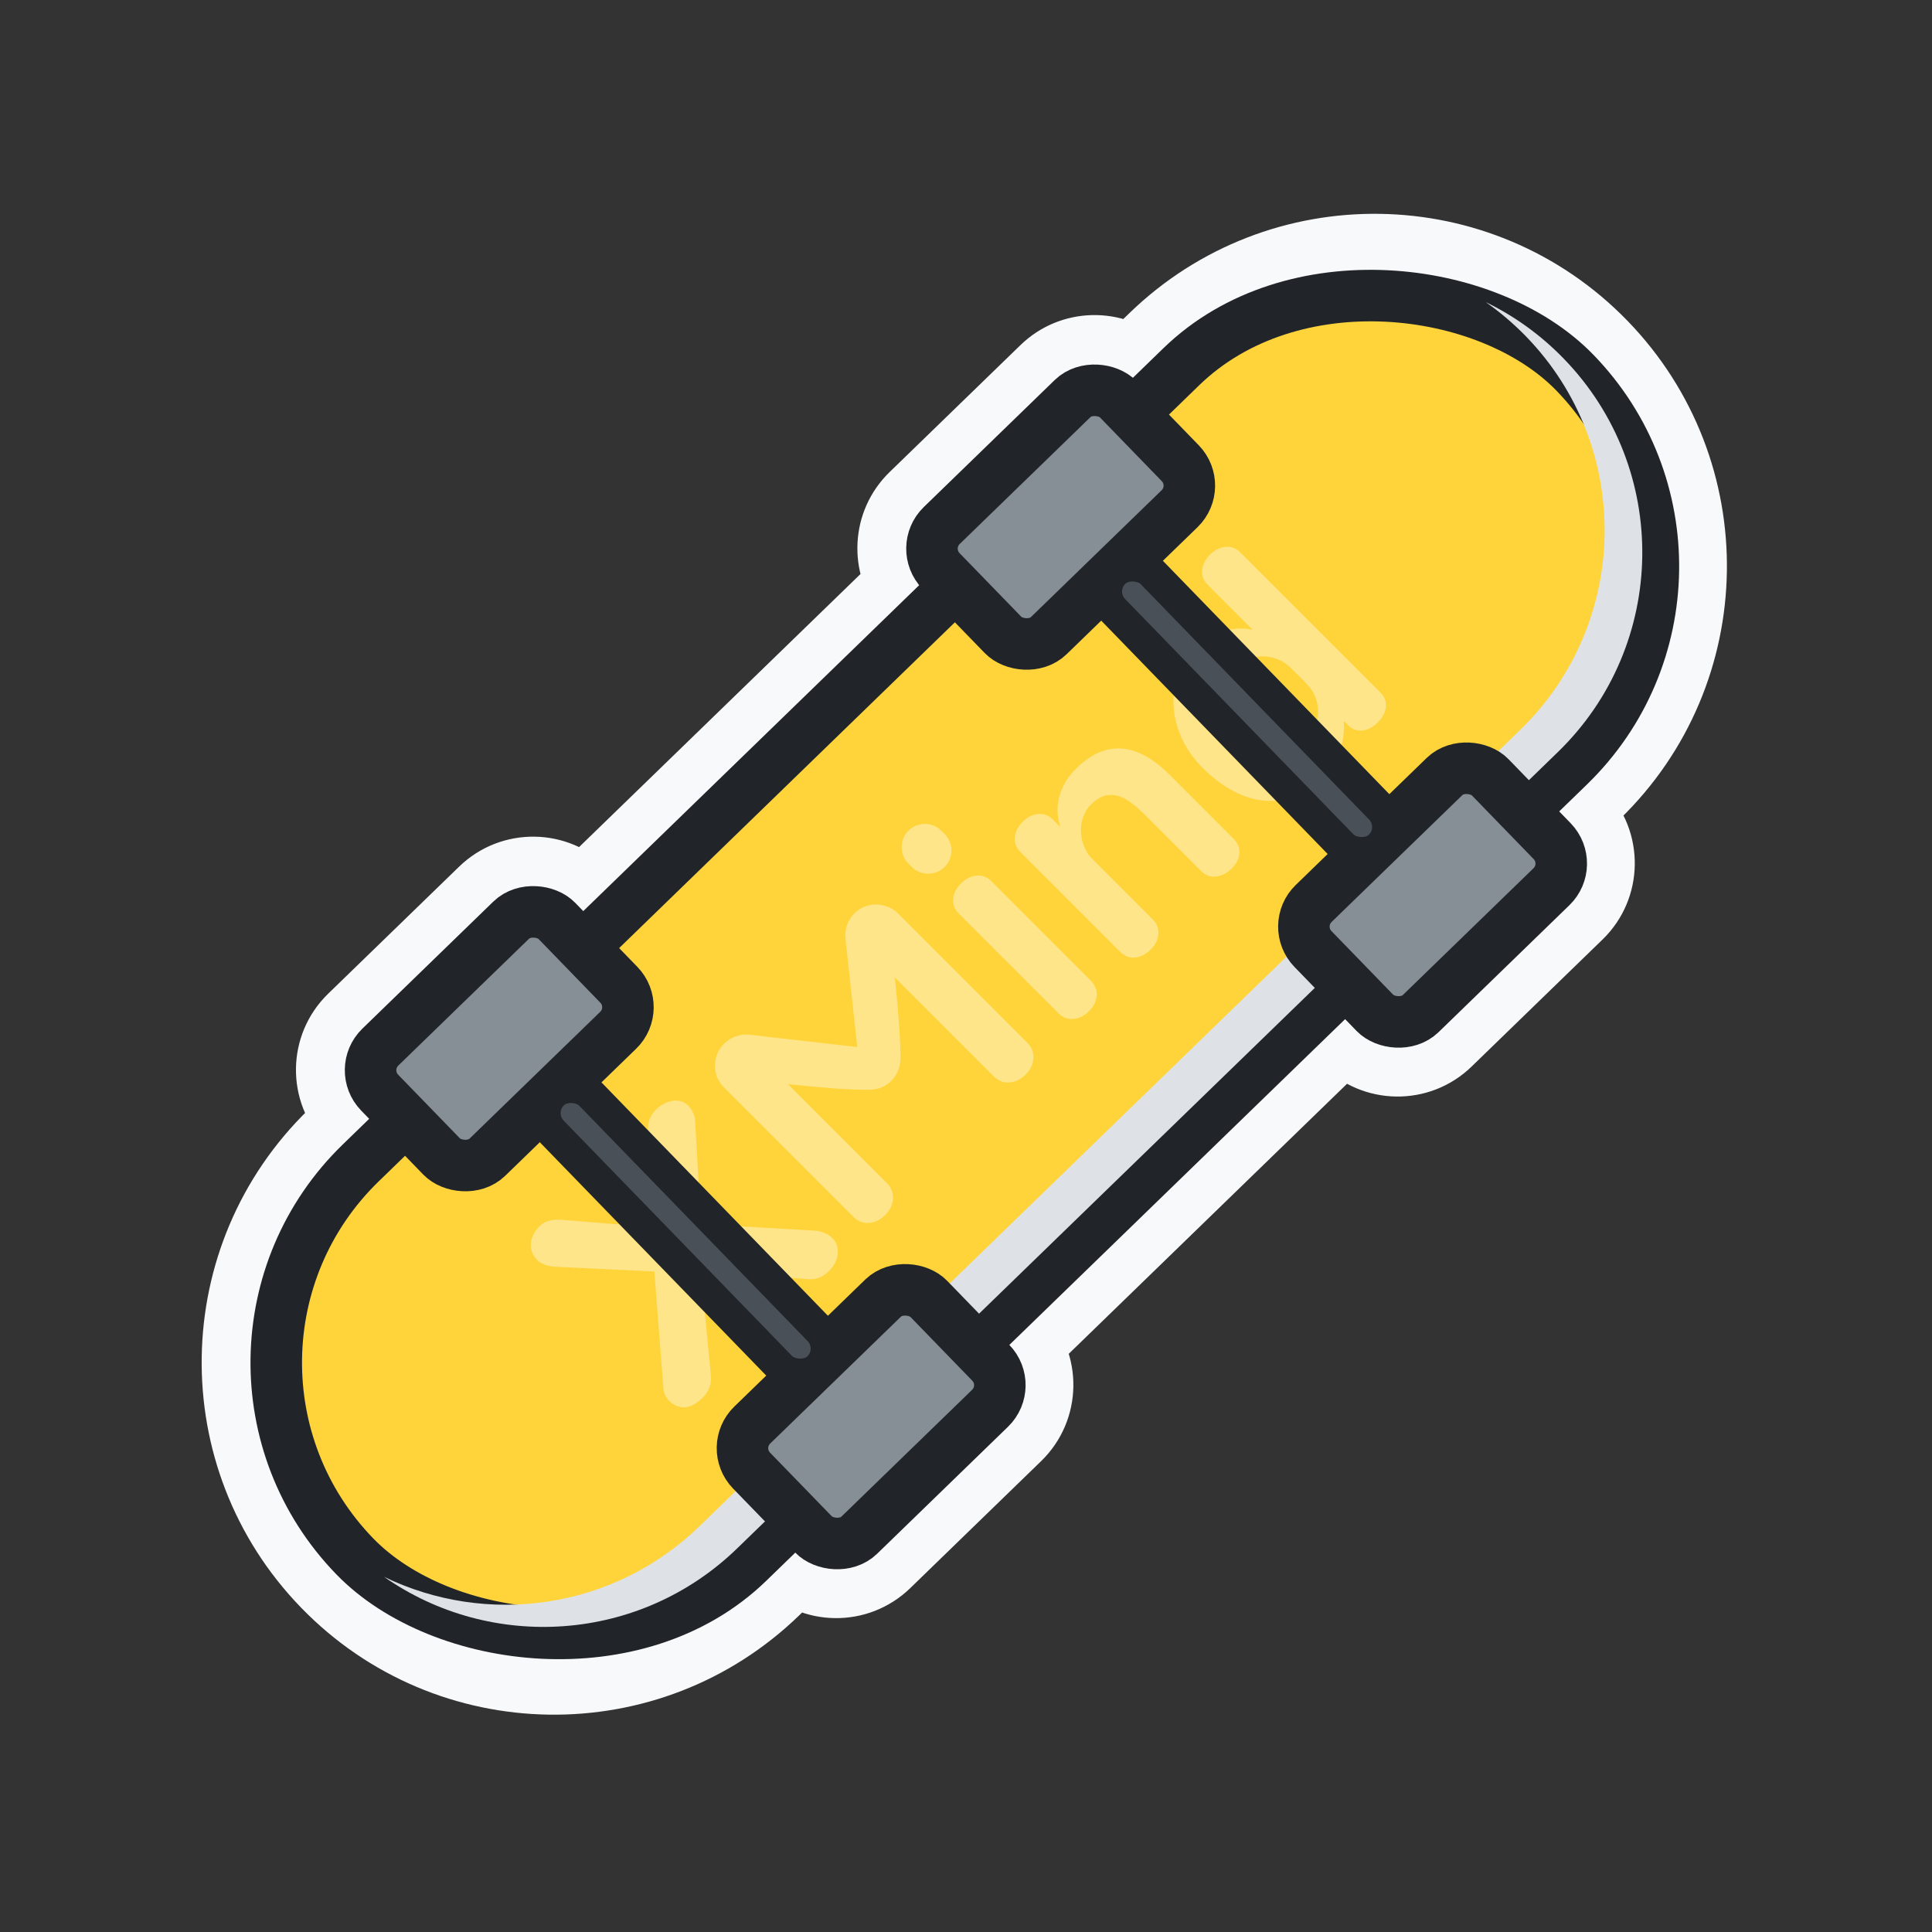 <svg width="60" height="60" viewBox="0 0 60 60" fill="none" xmlns="http://www.w3.org/2000/svg">
<rect x="0" y="0" width="60" height="60" fill="#333333" stroke="none"/>
<mask id="path-1-outside-1_50_8814" maskUnits="userSpaceOnUse" x="-0.478" y="0.127" width="60.428" height="59.767" fill="black">
<rect fill="white" x="-0.478" y="0.127" width="60.428" height="59.767"/>
<path fill-rule="evenodd" clip-rule="evenodd" d="M11.2 34.481C10.507 33.767 10.524 32.628 11.238 31.935L15.303 27.991C16.016 27.299 17.156 27.316 17.848 28.03L18.098 28.287L28.53 18.164C27.946 17.448 27.998 16.392 28.673 15.737L32.738 11.793C33.413 11.138 34.47 11.118 35.169 11.723L36.114 10.805C39.857 7.174 45.834 7.264 49.466 11.007C53.097 14.749 53.007 20.727 49.264 24.358L48.406 25.191L48.761 25.557C49.454 26.27 49.437 27.41 48.723 28.102L44.658 32.046C43.945 32.738 42.805 32.721 42.113 32.008L41.758 31.642L31.33 41.759C32.019 42.473 32 43.609 31.288 44.3L27.223 48.244C26.511 48.935 25.375 48.919 24.682 48.21L23.78 49.085C20.037 52.717 14.06 52.626 10.428 48.884C6.797 45.141 6.887 39.164 10.63 35.532L11.449 34.738L11.2 34.481ZM42.906 30.527L43.261 30.893C43.338 30.973 43.465 30.974 43.544 30.898L47.609 26.954C47.688 26.877 47.69 26.75 47.613 26.671L47.258 26.305L42.906 30.527ZM46.144 25.156L41.792 29.379L41.333 28.906C41.257 28.827 41.258 28.701 41.338 28.624L45.403 24.68C45.482 24.603 45.608 24.605 45.685 24.684L46.144 25.156ZM47.292 24.042L46.834 23.57C46.141 22.856 45.002 22.839 44.288 23.531L40.224 27.475C39.51 28.168 39.493 29.307 40.185 30.021L40.644 30.493L30.216 40.611L29.398 39.768C28.706 39.054 27.567 39.037 26.853 39.73L22.788 43.674C22.075 44.366 22.058 45.505 22.75 46.219L23.568 47.062L22.666 47.937C19.557 50.953 14.593 50.878 11.577 47.77C8.561 44.661 8.636 39.697 11.744 36.681L12.563 35.886L13.127 36.468C13.82 37.181 14.959 37.198 15.673 36.506L19.738 32.562C20.451 31.87 20.468 30.73 19.776 30.017L19.212 29.435L29.639 19.317L30.563 20.269C31.255 20.983 32.394 21 33.108 20.308L37.173 16.364C37.886 15.671 37.903 14.532 37.211 13.818L36.288 12.867L37.228 11.954C40.337 8.938 45.301 9.013 48.317 12.121C51.333 15.229 51.258 20.194 48.15 23.21L47.292 24.042ZM36.063 14.932L35.139 13.981L30.787 18.203L31.711 19.155C31.788 19.234 31.914 19.236 31.994 19.159L36.059 15.215C36.138 15.138 36.14 15.012 36.063 14.932ZM29.728 17.002L33.97 12.886C33.927 12.89 33.885 12.909 33.852 12.941L29.787 16.885C29.754 16.918 29.734 16.959 29.728 17.002ZM25.83 47.096C25.907 47.171 26.031 47.172 26.109 47.096L30.174 43.152C30.252 43.076 30.255 42.953 30.182 42.873L25.83 47.096ZM29.068 41.725L24.716 45.947L23.898 45.105C23.821 45.026 23.823 44.899 23.902 44.822L27.967 40.878C28.047 40.801 28.173 40.803 28.25 40.882L29.068 41.725ZM16.7 29.144L16.949 29.401L12.597 33.623L12.348 33.367C12.271 33.287 12.273 33.161 12.352 33.084L16.417 29.14C16.496 29.063 16.623 29.065 16.7 29.144ZM18.063 30.549L13.711 34.772L14.276 35.353C14.353 35.433 14.479 35.435 14.559 35.358L18.623 31.414C18.703 31.337 18.705 31.21 18.628 31.131L18.063 30.549Z"/>
</mask>
<path fill-rule="evenodd" clip-rule="evenodd" d="M11.2 34.481C10.507 33.767 10.524 32.628 11.238 31.935L15.303 27.991C16.016 27.299 17.156 27.316 17.848 28.03L18.098 28.287L28.53 18.164C27.946 17.448 27.998 16.392 28.673 15.737L32.738 11.793C33.413 11.138 34.47 11.118 35.169 11.723L36.114 10.805C39.857 7.174 45.834 7.264 49.466 11.007C53.097 14.749 53.007 20.727 49.264 24.358L48.406 25.191L48.761 25.557C49.454 26.27 49.437 27.41 48.723 28.102L44.658 32.046C43.945 32.738 42.805 32.721 42.113 32.008L41.758 31.642L31.33 41.759C32.019 42.473 32 43.609 31.288 44.3L27.223 48.244C26.511 48.935 25.375 48.919 24.682 48.21L23.78 49.085C20.037 52.717 14.06 52.626 10.428 48.884C6.797 45.141 6.887 39.164 10.63 35.532L11.449 34.738L11.2 34.481ZM42.906 30.527L43.261 30.893C43.338 30.973 43.465 30.974 43.544 30.898L47.609 26.954C47.688 26.877 47.69 26.75 47.613 26.671L47.258 26.305L42.906 30.527ZM46.144 25.156L41.792 29.379L41.333 28.906C41.257 28.827 41.258 28.701 41.338 28.624L45.403 24.68C45.482 24.603 45.608 24.605 45.685 24.684L46.144 25.156ZM47.292 24.042L46.834 23.57C46.141 22.856 45.002 22.839 44.288 23.531L40.224 27.475C39.51 28.168 39.493 29.307 40.185 30.021L40.644 30.493L30.216 40.611L29.398 39.768C28.706 39.054 27.567 39.037 26.853 39.73L22.788 43.674C22.075 44.366 22.058 45.505 22.75 46.219L23.568 47.062L22.666 47.937C19.557 50.953 14.593 50.878 11.577 47.77C8.561 44.661 8.636 39.697 11.744 36.681L12.563 35.886L13.127 36.468C13.82 37.181 14.959 37.198 15.673 36.506L19.738 32.562C20.451 31.87 20.468 30.73 19.776 30.017L19.212 29.435L29.639 19.317L30.563 20.269C31.255 20.983 32.394 21 33.108 20.308L37.173 16.364C37.886 15.671 37.903 14.532 37.211 13.818L36.288 12.867L37.228 11.954C40.337 8.938 45.301 9.013 48.317 12.121C51.333 15.229 51.258 20.194 48.15 23.21L47.292 24.042ZM36.063 14.932L35.139 13.981L30.787 18.203L31.711 19.155C31.788 19.234 31.914 19.236 31.994 19.159L36.059 15.215C36.138 15.138 36.14 15.012 36.063 14.932ZM29.728 17.002L33.97 12.886C33.927 12.89 33.885 12.909 33.852 12.941L29.787 16.885C29.754 16.918 29.734 16.959 29.728 17.002ZM25.83 47.096C25.907 47.171 26.031 47.172 26.109 47.096L30.174 43.152C30.252 43.076 30.255 42.953 30.182 42.873L25.83 47.096ZM29.068 41.725L24.716 45.947L23.898 45.105C23.821 45.026 23.823 44.899 23.902 44.822L27.967 40.878C28.047 40.801 28.173 40.803 28.25 40.882L29.068 41.725ZM16.7 29.144L16.949 29.401L12.597 33.623L12.348 33.367C12.271 33.287 12.273 33.161 12.352 33.084L16.417 29.14C16.496 29.063 16.623 29.065 16.7 29.144ZM18.063 30.549L13.711 34.772L14.276 35.353C14.353 35.433 14.479 35.435 14.559 35.358L18.623 31.414C18.703 31.337 18.705 31.21 18.628 31.131L18.063 30.549Z" fill="#F8F9FA"/>
<path d="M17.848 28.03L16.771 29.074L17.848 28.03ZM18.098 28.287L17.021 29.331C17.598 29.926 18.547 29.94 19.142 29.363L18.098 28.287ZM28.53 18.164L29.574 19.241C30.133 18.699 30.184 17.82 29.693 17.217L28.53 18.164ZM35.169 11.723L34.186 12.857C34.774 13.366 35.655 13.341 36.213 12.8L35.169 11.723ZM49.264 24.358L48.22 23.282L49.264 24.358ZM48.406 25.191L47.362 24.114C47.076 24.391 46.913 24.77 46.907 25.168C46.901 25.566 47.053 25.95 47.33 26.235L48.406 25.191ZM48.761 25.557L49.838 24.512L48.761 25.557ZM42.113 32.008L43.19 30.963L42.113 32.008ZM41.758 31.642L42.834 30.597C42.258 30.002 41.308 29.988 40.713 30.565L41.758 31.642ZM31.33 41.759L30.286 40.683C29.693 41.258 29.677 42.205 30.251 42.8L31.33 41.759ZM31.288 44.3L32.333 45.377L31.288 44.3ZM27.223 48.244L26.179 47.168L27.223 48.244ZM24.682 48.21L25.755 47.162C25.178 46.571 24.231 46.558 23.637 47.133L24.682 48.21ZM11.449 34.738L12.493 35.814C13.088 35.237 13.102 34.288 12.525 33.693L11.449 34.738ZM42.906 30.527L41.862 29.451C41.576 29.728 41.412 30.107 41.406 30.505C41.4 30.902 41.553 31.286 41.83 31.572L42.906 30.527ZM43.261 30.893L44.338 29.849L43.261 30.893ZM47.613 26.671L48.69 25.626L47.613 26.671ZM47.258 26.305L48.335 25.26C47.758 24.666 46.808 24.651 46.214 25.228L47.258 26.305ZM41.792 29.379L40.715 30.424C41.292 31.018 42.242 31.032 42.837 30.456L41.792 29.379ZM46.144 25.156L47.188 26.233C47.474 25.956 47.638 25.577 47.644 25.179C47.65 24.781 47.497 24.397 47.22 24.112L46.144 25.156ZM41.333 28.906L40.257 29.951L41.333 28.906ZM45.685 24.684L44.609 25.728L45.685 24.684ZM46.834 23.57L45.757 24.614L46.834 23.57ZM47.292 24.042L46.216 25.087C46.792 25.681 47.742 25.696 48.337 25.119L47.292 24.042ZM40.185 30.021L39.109 31.065L40.185 30.021ZM40.644 30.493L41.688 31.57C41.974 31.293 42.138 30.914 42.144 30.516C42.15 30.118 41.997 29.734 41.72 29.449L40.644 30.493ZM30.216 40.611L29.14 41.655C29.716 42.25 30.666 42.264 31.261 41.687L30.216 40.611ZM29.398 39.768L28.322 40.812L29.398 39.768ZM26.853 39.73L25.809 38.653L26.853 39.73ZM22.788 43.674L23.833 44.75L22.788 43.674ZM22.75 46.219L23.826 45.174L22.75 46.219ZM23.568 47.062L24.612 48.138C25.207 47.561 25.221 46.612 24.644 46.017L23.568 47.062ZM22.666 47.937L21.621 46.86L22.666 47.937ZM11.744 36.681L10.7 35.604L11.744 36.681ZM12.563 35.886L13.64 34.842C13.063 34.247 12.113 34.233 11.519 34.809L12.563 35.886ZM15.673 36.506L16.717 37.583L15.673 36.506ZM19.738 32.562L18.693 31.485L19.738 32.562ZM19.776 30.017L20.852 28.972L19.776 30.017ZM19.212 29.435L18.167 28.358C17.882 28.636 17.718 29.015 17.712 29.413C17.706 29.81 17.858 30.194 18.135 30.48L19.212 29.435ZM29.639 19.317L30.716 18.273C30.439 17.987 30.059 17.824 29.662 17.818C29.264 17.812 28.88 17.964 28.595 18.241L29.639 19.317ZM30.563 20.269L29.486 21.314L30.563 20.269ZM37.211 13.818L36.135 14.863L37.211 13.818ZM36.288 12.867L35.243 11.79C34.958 12.067 34.794 12.446 34.788 12.844C34.782 13.242 34.934 13.626 35.211 13.911L36.288 12.867ZM37.228 11.954L38.273 13.03L37.228 11.954ZM48.15 23.21L47.106 22.133L48.15 23.21ZM35.139 13.981L36.216 12.936C35.639 12.342 34.689 12.327 34.095 12.904L35.139 13.981ZM30.787 18.203L29.743 17.127C29.148 17.704 29.134 18.653 29.711 19.248L30.787 18.203ZM33.97 12.886L35.014 13.963C35.474 13.517 35.6 12.829 35.328 12.249C35.057 11.67 34.447 11.327 33.811 11.394L33.97 12.886ZM29.728 17.002L28.242 16.798C28.155 17.432 28.48 18.051 29.051 18.34C29.622 18.629 30.314 18.524 30.773 18.078L29.728 17.002ZM26.109 47.096L25.064 46.019L26.109 47.096ZM25.83 47.096L24.786 46.019C24.495 46.301 24.331 46.689 24.33 47.094C24.33 47.499 24.493 47.887 24.784 48.17L25.83 47.096ZM30.174 43.152L31.218 44.228L30.174 43.152ZM30.182 42.873L31.288 41.859C31.014 41.561 30.631 41.386 30.226 41.374C29.821 41.362 29.428 41.515 29.137 41.797L30.182 42.873ZM24.716 45.947L23.64 46.992C24.216 47.587 25.166 47.601 25.761 47.024L24.716 45.947ZM29.068 41.725L30.112 42.801C30.398 42.525 30.562 42.145 30.568 41.748C30.574 41.35 30.421 40.966 30.144 40.68L29.068 41.725ZM16.949 29.401L17.994 30.477C18.279 30.201 18.443 29.821 18.449 29.424C18.455 29.026 18.303 28.642 18.026 28.356L16.949 29.401ZM16.7 29.144L15.623 30.188L16.7 29.144ZM12.597 33.623L11.521 34.668C12.098 35.263 13.047 35.277 13.642 34.7L12.597 33.623ZM12.352 33.084L13.397 34.16L12.352 33.084ZM16.417 29.14L15.372 28.063L16.417 29.14ZM13.711 34.772L12.667 33.695C12.381 33.972 12.218 34.351 12.212 34.749C12.206 35.147 12.358 35.531 12.635 35.816L13.711 34.772ZM18.063 30.549L19.14 29.505C18.563 28.91 17.613 28.896 17.019 29.473L18.063 30.549ZM14.276 35.353L15.352 34.309L14.276 35.353ZM18.628 31.131L19.704 30.086L18.628 31.131ZM10.193 30.859C8.885 32.128 8.854 34.217 10.123 35.525L12.276 33.436C12.161 33.317 12.164 33.127 12.283 33.012L10.193 30.859ZM14.258 26.915L10.193 30.859L12.283 33.012L16.347 29.068L14.258 26.915ZM18.925 26.985C17.655 25.677 15.566 25.646 14.258 26.915L16.347 29.068C16.466 28.953 16.656 28.955 16.771 29.074L18.925 26.985ZM19.174 27.242L18.925 26.985L16.771 29.074L17.021 29.331L19.174 27.242ZM27.485 17.088L17.053 27.21L19.142 29.363L29.574 19.241L27.485 17.088ZM27.628 14.66C26.39 15.862 26.296 17.798 27.367 19.112L29.693 17.217C29.596 17.099 29.606 16.922 29.718 16.814L27.628 14.66ZM31.693 10.716L27.628 14.66L29.718 16.814L33.782 12.87L31.693 10.716ZM36.151 10.589C34.87 9.479 32.932 9.515 31.693 10.716L33.782 12.87C33.894 12.761 34.071 12.757 34.186 12.857L36.151 10.589ZM35.07 9.729L34.124 10.646L36.213 12.8L37.159 11.882L35.07 9.729ZM50.542 9.962C46.334 5.625 39.407 5.521 35.07 9.729L37.159 11.882C40.307 8.827 45.335 8.903 48.389 12.051L50.542 9.962ZM50.309 25.435C54.646 21.226 54.75 14.299 50.542 9.962L48.389 12.051C51.444 15.199 51.368 20.227 48.22 23.282L50.309 25.435ZM49.451 26.267L50.309 25.435L48.22 23.282L47.362 24.114L49.451 26.267ZM47.33 26.235L47.685 26.601L49.838 24.512L49.483 24.146L47.33 26.235ZM47.685 26.601C47.8 26.72 47.797 26.91 47.679 27.025L49.768 29.178C51.076 27.909 51.107 25.82 49.838 24.512L47.685 26.601ZM47.679 27.025L43.614 30.969L45.703 33.122L49.768 29.178L47.679 27.025ZM43.614 30.969C43.495 31.085 43.305 31.082 43.19 30.963L41.036 33.052C42.306 34.36 44.395 34.392 45.703 33.122L43.614 30.969ZM43.19 30.963L42.834 30.597L40.681 32.686L41.036 33.052L43.19 30.963ZM32.375 42.836L42.802 32.718L40.713 30.565L30.286 40.683L32.375 42.836ZM32.333 45.377C33.638 44.11 33.672 42.026 32.41 40.718L30.251 42.8C30.365 42.919 30.362 43.109 30.243 43.224L32.333 45.377ZM28.268 49.321L32.333 45.377L30.243 43.224L26.179 47.168L28.268 49.321ZM23.609 49.258C24.878 50.559 26.962 50.587 28.268 49.321L26.179 47.168C26.06 47.283 25.87 47.28 25.755 47.162L23.609 49.258ZM24.824 50.162L25.726 49.286L23.637 47.133L22.735 48.009L24.824 50.162ZM9.352 49.928C13.56 54.266 20.487 54.37 24.824 50.162L22.735 48.009C19.587 51.063 14.559 50.987 11.505 47.839L9.352 49.928ZM9.585 34.456C5.248 38.664 5.144 45.591 9.352 49.928L11.505 47.839C8.451 44.691 8.526 39.663 11.674 36.609L9.585 34.456ZM10.404 33.661L9.585 34.456L11.674 36.609L12.493 35.814L10.404 33.661ZM10.123 35.525L10.372 35.782L12.525 33.693L12.276 33.436L10.123 35.525ZM41.83 31.572L42.185 31.938L44.338 29.849L43.983 29.483L41.83 31.572ZM42.185 31.938C42.839 32.612 43.915 32.628 44.589 31.974L42.5 29.821C43.015 29.321 43.838 29.334 44.338 29.849L42.185 31.938ZM44.589 31.974L48.654 28.03L46.564 25.877L42.5 29.821L44.589 31.974ZM48.654 28.03C49.327 27.376 49.343 26.3 48.69 25.626L46.537 27.715C46.037 27.2 46.049 26.377 46.564 25.877L48.654 28.03ZM48.69 25.626L48.335 25.26L46.181 27.349L46.537 27.715L48.69 25.626ZM43.951 31.604L48.303 27.381L46.214 25.228L41.862 29.451L43.951 31.604ZM42.837 30.456L47.188 26.233L45.099 24.08L40.747 28.302L42.837 30.456ZM40.257 29.951L40.715 30.424L42.868 28.334L42.41 27.862L40.257 29.951ZM40.293 27.547C39.619 28.201 39.603 29.277 40.257 29.951L42.41 27.862C42.91 28.377 42.898 29.2 42.382 29.7L40.293 27.547ZM44.358 23.603L40.293 27.547L42.382 29.7L46.447 25.756L44.358 23.603ZM46.762 23.639C46.108 22.965 45.032 22.949 44.358 23.603L46.447 25.756C45.932 26.256 45.109 26.244 44.609 25.728L46.762 23.639ZM47.22 24.112L46.762 23.639L44.609 25.728L45.067 26.201L47.22 24.112ZM45.757 24.614L46.216 25.087L48.369 22.998L47.91 22.525L45.757 24.614ZM45.333 24.608C45.452 24.492 45.642 24.495 45.757 24.614L47.91 22.525C46.641 21.217 44.552 21.186 43.244 22.455L45.333 24.608ZM41.268 28.552L45.333 24.608L43.244 22.455L39.179 26.399L41.268 28.552ZM41.262 28.976C41.146 28.857 41.149 28.667 41.268 28.552L39.179 26.399C37.871 27.668 37.839 29.757 39.109 31.065L41.262 28.976ZM41.72 29.449L41.262 28.976L39.109 31.065L39.567 31.538L41.72 29.449ZM31.261 41.687L41.688 31.57L39.599 29.417L29.172 39.534L31.261 41.687ZM28.322 40.812L29.14 41.655L31.293 39.566L30.475 38.724L28.322 40.812ZM27.898 40.806C28.017 40.691 28.206 40.694 28.322 40.812L30.475 38.724C29.206 37.415 27.117 37.384 25.809 38.653L27.898 40.806ZM23.833 44.75L27.898 40.806L25.809 38.653L21.744 42.597L23.833 44.75ZM23.826 45.174C23.711 45.056 23.714 44.865 23.833 44.75L21.744 42.597C20.436 43.866 20.404 45.955 21.673 47.264L23.826 45.174ZM24.644 46.017L23.826 45.174L21.673 47.264L22.491 48.106L24.644 46.017ZM23.71 49.014L24.612 48.138L22.523 45.985L21.621 46.86L23.71 49.014ZM10.5 48.814C14.093 52.517 20.007 52.606 23.71 49.014L21.621 46.86C19.107 49.299 15.092 49.239 12.653 46.725L10.5 48.814ZM10.7 35.604C6.997 39.197 6.907 45.111 10.5 48.814L12.653 46.725C10.214 44.211 10.275 40.196 12.789 37.757L10.7 35.604ZM11.519 34.809L10.7 35.604L12.789 37.757L13.608 36.962L11.519 34.809ZM14.204 35.423L13.64 34.842L11.487 36.931L12.051 37.512L14.204 35.423ZM14.628 35.429C14.509 35.545 14.319 35.542 14.204 35.423L12.051 37.512C13.32 38.82 15.409 38.852 16.717 37.583L14.628 35.429ZM18.693 31.485L14.628 35.429L16.717 37.583L20.782 33.639L18.693 31.485ZM18.699 31.061C18.815 31.18 18.812 31.37 18.693 31.485L20.782 33.639C22.09 32.369 22.122 30.28 20.852 28.972L18.699 31.061ZM18.135 30.48L18.699 31.061L20.852 28.972L20.288 28.39L18.135 30.48ZM28.595 18.241L18.167 28.358L20.256 30.512L30.684 20.394L28.595 18.241ZM31.639 19.225L30.716 18.273L28.563 20.362L29.486 21.314L31.639 19.225ZM32.063 19.231C31.944 19.346 31.755 19.344 31.639 19.225L29.486 21.314C30.755 22.622 32.844 22.653 34.152 21.384L32.063 19.231ZM36.128 15.287L32.063 19.231L34.152 21.384L38.217 17.44L36.128 15.287ZM36.135 14.863C36.25 14.982 36.247 15.172 36.128 15.287L38.217 17.44C39.525 16.171 39.557 14.082 38.288 12.774L36.135 14.863ZM35.211 13.911L36.135 14.863L38.288 12.774L37.364 11.822L35.211 13.911ZM36.184 10.877L35.243 11.79L37.332 13.943L38.273 13.03L36.184 10.877ZM49.394 11.076C45.801 7.373 39.887 7.284 36.184 10.877L38.273 13.03C40.787 10.591 44.802 10.652 47.241 13.165L49.394 11.076ZM49.195 24.286C52.898 20.694 52.987 14.779 49.394 11.076L47.241 13.165C49.68 15.679 49.619 19.694 47.106 22.133L49.195 24.286ZM48.337 25.119L49.195 24.286L47.106 22.133L46.248 22.966L48.337 25.119ZM34.063 15.025L34.986 15.977L37.139 13.888L36.216 12.936L34.063 15.025ZM31.832 19.28L36.184 15.057L34.095 12.904L29.743 17.127L31.832 19.28ZM32.787 18.11L31.864 17.159L29.711 19.248L30.634 20.2L32.787 18.11ZM30.949 18.083C31.464 17.583 32.288 17.595 32.787 18.11L30.634 20.2C31.288 20.873 32.364 20.89 33.038 20.236L30.949 18.083ZM35.014 14.139L30.949 18.083L33.038 20.236L37.103 16.292L35.014 14.139ZM34.986 15.977C34.486 15.462 34.499 14.639 35.014 14.139L37.103 16.292C37.777 15.638 37.793 14.562 37.139 13.888L34.986 15.977ZM32.925 11.809L28.684 15.925L30.773 18.078L35.014 13.963L32.925 11.809ZM34.897 14.018C34.681 14.227 34.407 14.348 34.129 14.377L33.811 11.394C33.447 11.433 33.09 11.591 32.807 11.865L34.897 14.018ZM30.832 17.962L34.897 14.018L32.807 11.865L28.743 15.809L30.832 17.962ZM31.215 17.205C31.176 17.483 31.047 17.753 30.832 17.962L28.743 15.809C28.46 16.083 28.292 16.435 28.242 16.798L31.215 17.205ZM25.064 46.019C25.571 45.528 26.374 45.532 26.877 46.021L24.784 48.17C25.441 48.81 26.491 48.815 27.154 48.172L25.064 46.019ZM29.129 42.075L25.064 46.019L27.154 48.172L31.218 44.228L29.129 42.075ZM29.076 43.887C28.602 43.37 28.623 42.567 29.129 42.075L31.218 44.228C31.881 43.586 31.908 42.536 31.288 41.859L29.076 43.887ZM26.875 48.172L31.227 43.95L29.137 41.797L24.786 46.019L26.875 48.172ZM25.761 47.024L30.112 42.801L28.023 40.648L23.672 44.871L25.761 47.024ZM22.822 46.149L23.64 46.992L25.793 44.903L24.975 44.06L22.822 46.149ZM22.858 43.745C22.184 44.399 22.168 45.475 22.822 46.149L24.975 44.06C25.475 44.575 25.462 45.398 24.947 45.898L22.858 43.745ZM26.923 39.801L22.858 43.745L24.947 45.898L29.012 41.955L26.923 39.801ZM29.327 39.838C28.673 39.164 27.597 39.148 26.923 39.801L29.012 41.955C28.497 42.454 27.674 42.442 27.174 41.927L29.327 39.838ZM30.144 40.68L29.327 39.838L27.174 41.927L27.991 42.77L30.144 40.68ZM18.026 28.356L17.776 28.099L15.623 30.188L15.873 30.445L18.026 28.356ZM13.642 34.7L17.994 30.477L15.905 28.324L11.553 32.547L13.642 34.7ZM11.271 34.411L11.521 34.668L13.674 32.579L13.424 32.322L11.271 34.411ZM11.308 32.007C10.634 32.661 10.617 33.737 11.271 34.411L13.424 32.322C13.924 32.837 13.912 33.66 13.397 34.16L11.308 32.007ZM15.372 28.063L11.308 32.007L13.397 34.16L17.462 30.216L15.372 28.063ZM17.776 28.099C17.122 27.425 16.046 27.409 15.372 28.063L17.462 30.216C16.946 30.716 16.123 30.704 15.623 30.188L17.776 28.099ZM14.756 35.848L19.108 31.626L17.019 29.473L12.667 33.695L14.756 35.848ZM15.352 34.309L14.788 33.727L12.635 35.816L13.199 36.398L15.352 34.309ZM13.514 34.281C14.029 33.781 14.852 33.794 15.352 34.309L13.199 36.398C13.853 37.072 14.929 37.088 15.603 36.434L13.514 34.281ZM17.579 30.337L13.514 34.281L15.603 36.434L19.668 32.49L17.579 30.337ZM17.551 32.175C17.051 31.66 17.064 30.837 17.579 30.337L19.668 32.49C20.342 31.836 20.358 30.76 19.704 30.086L17.551 32.175ZM16.987 31.594L17.551 32.175L19.704 30.086L19.14 29.505L16.987 31.594Z" fill="#F8F9FA" mask="url(#path-1-outside-1_50_8814)"/>
<rect x="5.001" y="42.133" width="52.793" height="17.284" rx="8.642" transform="rotate(-44.136 5.001 42.133)" fill="#FFD43B" stroke="#212529" stroke-width="1.6" stroke-linecap="round" stroke-linejoin="round"/>
<path opacity="0.4" d="M21.589 43.593C21.446 43.685 21.303 43.721 21.158 43.7C21.015 43.677 20.892 43.614 20.788 43.51C20.735 43.457 20.693 43.399 20.66 43.334C20.628 43.27 20.61 43.205 20.605 43.141L20.322 39.488L17.246 39.34C17.151 39.337 17.05 39.319 16.942 39.284C16.836 39.248 16.754 39.2 16.697 39.143C16.538 38.984 16.468 38.808 16.486 38.614C16.505 38.421 16.598 38.24 16.766 38.072C16.849 37.99 16.95 37.934 17.07 37.907C17.189 37.879 17.315 37.871 17.446 37.883L20.377 38.121L20.132 35.162C20.118 34.992 20.136 34.848 20.184 34.73C20.232 34.613 20.32 34.5 20.446 34.392C20.541 34.311 20.654 34.252 20.785 34.212C20.918 34.171 21.046 34.17 21.168 34.209C21.244 34.234 21.313 34.278 21.375 34.34C21.435 34.4 21.483 34.471 21.52 34.554C21.559 34.635 21.581 34.714 21.586 34.792L21.769 38.014L25.332 38.221C25.415 38.225 25.506 38.25 25.605 38.293C25.706 38.335 25.787 38.386 25.846 38.445C25.982 38.581 26.038 38.748 26.015 38.946C25.992 39.139 25.901 39.315 25.743 39.474C25.554 39.663 25.341 39.747 25.104 39.726L21.762 39.457L22.076 42.699C22.104 42.975 22.018 43.212 21.82 43.41C21.763 43.468 21.686 43.529 21.589 43.593ZM27.49 37.734C27.343 37.881 27.176 37.963 26.989 37.979C26.803 37.991 26.639 37.926 26.499 37.786L22.483 33.77C22.361 33.648 22.279 33.506 22.235 33.342C22.193 33.176 22.195 33.012 22.238 32.849C22.28 32.683 22.361 32.539 22.483 32.417C22.589 32.311 22.71 32.234 22.846 32.186C22.984 32.135 23.123 32.118 23.264 32.134L26.623 32.517L26.257 29.14C26.241 29.005 26.257 28.869 26.305 28.733C26.352 28.595 26.426 28.474 26.53 28.37C26.654 28.246 26.799 28.163 26.965 28.122C27.128 28.078 27.293 28.079 27.459 28.125C27.624 28.167 27.768 28.248 27.89 28.37L31.902 32.382C32.043 32.523 32.106 32.687 32.092 32.876C32.078 33.06 31.998 33.226 31.851 33.373C31.703 33.521 31.536 33.602 31.35 33.618C31.163 33.63 31 33.566 30.86 33.425L27.79 30.356C27.905 31.465 27.964 32.297 27.966 32.852C27.966 32.995 27.94 33.129 27.887 33.256C27.834 33.378 27.764 33.483 27.676 33.57C27.501 33.745 27.282 33.836 27.017 33.843C26.736 33.847 26.385 33.835 25.964 33.805C25.54 33.773 25.042 33.728 24.469 33.67L27.542 36.743C27.682 36.884 27.745 37.048 27.732 37.237C27.718 37.421 27.637 37.587 27.49 37.734ZM29.337 26.924C29.245 27.016 29.137 27.078 29.012 27.11C28.888 27.142 28.764 27.142 28.64 27.11C28.515 27.078 28.407 27.016 28.315 26.924L28.211 26.82C28.119 26.728 28.057 26.62 28.025 26.496C27.993 26.371 27.993 26.247 28.025 26.123C28.057 25.998 28.119 25.89 28.211 25.798C28.303 25.706 28.412 25.644 28.536 25.612C28.66 25.579 28.785 25.579 28.909 25.612C29.033 25.644 29.141 25.706 29.233 25.798L29.337 25.902C29.429 25.994 29.491 26.102 29.523 26.226C29.556 26.351 29.556 26.475 29.523 26.599C29.491 26.724 29.429 26.832 29.337 26.924ZM33.819 31.405C33.676 31.548 33.516 31.627 33.339 31.643C33.161 31.66 33.005 31.6 32.869 31.464L29.779 28.374C29.645 28.24 29.587 28.087 29.603 27.915C29.621 27.74 29.703 27.58 29.848 27.435C29.993 27.29 30.152 27.209 30.324 27.193C30.499 27.175 30.654 27.232 30.787 27.366L33.877 30.456C34.013 30.592 34.073 30.748 34.057 30.925C34.041 31.103 33.961 31.263 33.819 31.405ZM33.404 23.885C34.318 22.972 35.293 23.033 36.329 24.068L38.307 26.047C38.443 26.183 38.504 26.336 38.49 26.506C38.476 26.672 38.398 26.826 38.255 26.969C38.11 27.114 37.948 27.198 37.768 27.221C37.591 27.241 37.436 27.185 37.302 27.052L35.535 25.284C35.32 25.07 35.124 24.912 34.944 24.811C34.764 24.709 34.585 24.67 34.406 24.693C34.228 24.714 34.051 24.813 33.874 24.99C33.759 25.105 33.673 25.255 33.618 25.439C33.563 25.619 33.554 25.812 33.591 26.019C33.625 26.224 33.712 26.419 33.85 26.603L35.8 28.553C35.934 28.687 35.991 28.841 35.973 29.016C35.957 29.189 35.876 29.348 35.731 29.492C35.586 29.637 35.426 29.719 35.251 29.738C35.079 29.754 34.926 29.695 34.792 29.562L31.692 26.461C31.558 26.328 31.5 26.174 31.516 26.002C31.534 25.827 31.616 25.667 31.761 25.522C31.906 25.377 32.065 25.296 32.237 25.28C32.412 25.262 32.566 25.319 32.7 25.453L32.931 25.684C32.825 25.353 32.816 25.033 32.904 24.724C32.989 24.414 33.156 24.134 33.404 23.885ZM37.578 17.225C37.724 17.08 37.882 17 38.055 16.983C38.23 16.965 38.384 17.023 38.518 17.156L42.868 21.506C43.002 21.64 43.058 21.793 43.037 21.966C43.016 22.134 42.934 22.29 42.788 22.435C42.644 22.58 42.486 22.664 42.316 22.687C42.145 22.706 41.993 22.648 41.86 22.515L41.729 22.384C41.758 22.69 41.719 22.996 41.611 23.302C41.505 23.606 41.318 23.892 41.048 24.162C40.719 24.491 40.356 24.707 39.957 24.811C39.562 24.912 39.149 24.891 38.721 24.749C38.291 24.604 37.865 24.334 37.444 23.941C37.059 23.579 36.782 23.171 36.612 22.715C36.444 22.257 36.4 21.806 36.48 21.361C36.559 20.915 36.76 20.529 37.085 20.205C37.651 19.639 38.258 19.423 38.904 19.559L37.509 18.164C37.376 18.031 37.317 17.878 37.333 17.705C37.352 17.53 37.434 17.37 37.578 17.225ZM40.582 21.244C40.571 21.233 40.564 21.223 40.562 21.216L40.082 20.737C39.93 20.585 39.746 20.481 39.529 20.426C39.313 20.366 39.087 20.368 38.852 20.433C38.615 20.495 38.397 20.626 38.197 20.826C38.031 20.992 37.928 21.198 37.889 21.444C37.85 21.686 37.877 21.938 37.969 22.201C38.061 22.458 38.212 22.692 38.421 22.901C38.644 23.125 38.878 23.285 39.122 23.381C39.368 23.476 39.609 23.502 39.843 23.461C40.078 23.415 40.289 23.298 40.475 23.112C40.671 22.916 40.804 22.705 40.876 22.477C40.945 22.247 40.953 22.024 40.9 21.81C40.847 21.592 40.741 21.403 40.582 21.244Z" fill="white"/>
<g style="mix-blend-mode:multiply">
<path fill-rule="evenodd" clip-rule="evenodd" d="M11.927 48.969C15.254 51.299 19.871 51.019 22.895 48.085L48.379 23.358C51.804 20.035 51.887 14.563 48.563 11.138C47.843 10.395 47.021 9.81 46.141 9.382C46.584 9.692 47.003 10.048 47.394 10.45C50.717 13.875 50.635 19.346 47.209 22.67L21.725 47.397C19.042 50 15.105 50.514 11.927 48.969Z" fill="#DEE2E6"/>
</g>
<rect x="11.094" y="33.215" width="7.664" height="4.769" rx="1" transform="rotate(-44.136 11.094 33.215)" fill="#868E96" stroke="#212529" stroke-width="1.6" stroke-linecap="round" stroke-linejoin="round"/>
<rect x="22.644" y="44.953" width="7.664" height="4.769" rx="1" transform="rotate(-44.136 22.644 44.953)" fill="#868E96" stroke="#212529" stroke-width="1.6" stroke-linecap="round" stroke-linejoin="round"/>
<rect x="16.565" y="34.55" width="1.669" height="11.859" rx="0.835" transform="rotate(-44.136 16.565 34.55)" fill="#495057" stroke="#212529" stroke-linecap="round" stroke-linejoin="round"/>
<rect x="28.529" y="17.017" width="7.664" height="4.769" rx="1" transform="rotate(-44.136 28.529 17.017)" fill="#868E96" stroke="#212529" stroke-width="1.6" stroke-linecap="round" stroke-linejoin="round"/>
<rect x="40.079" y="28.755" width="7.664" height="4.769" rx="1" transform="rotate(-44.136 40.079 28.755)" fill="#868E96" stroke="#212529" stroke-width="1.6" stroke-linecap="round" stroke-linejoin="round"/>
<rect x="34.001" y="18.352" width="1.669" height="11.859" rx="0.835" transform="rotate(-44.136 34.001 18.352)" fill="#495057" stroke="#212529" stroke-linecap="round" stroke-linejoin="round"/>
</svg>
